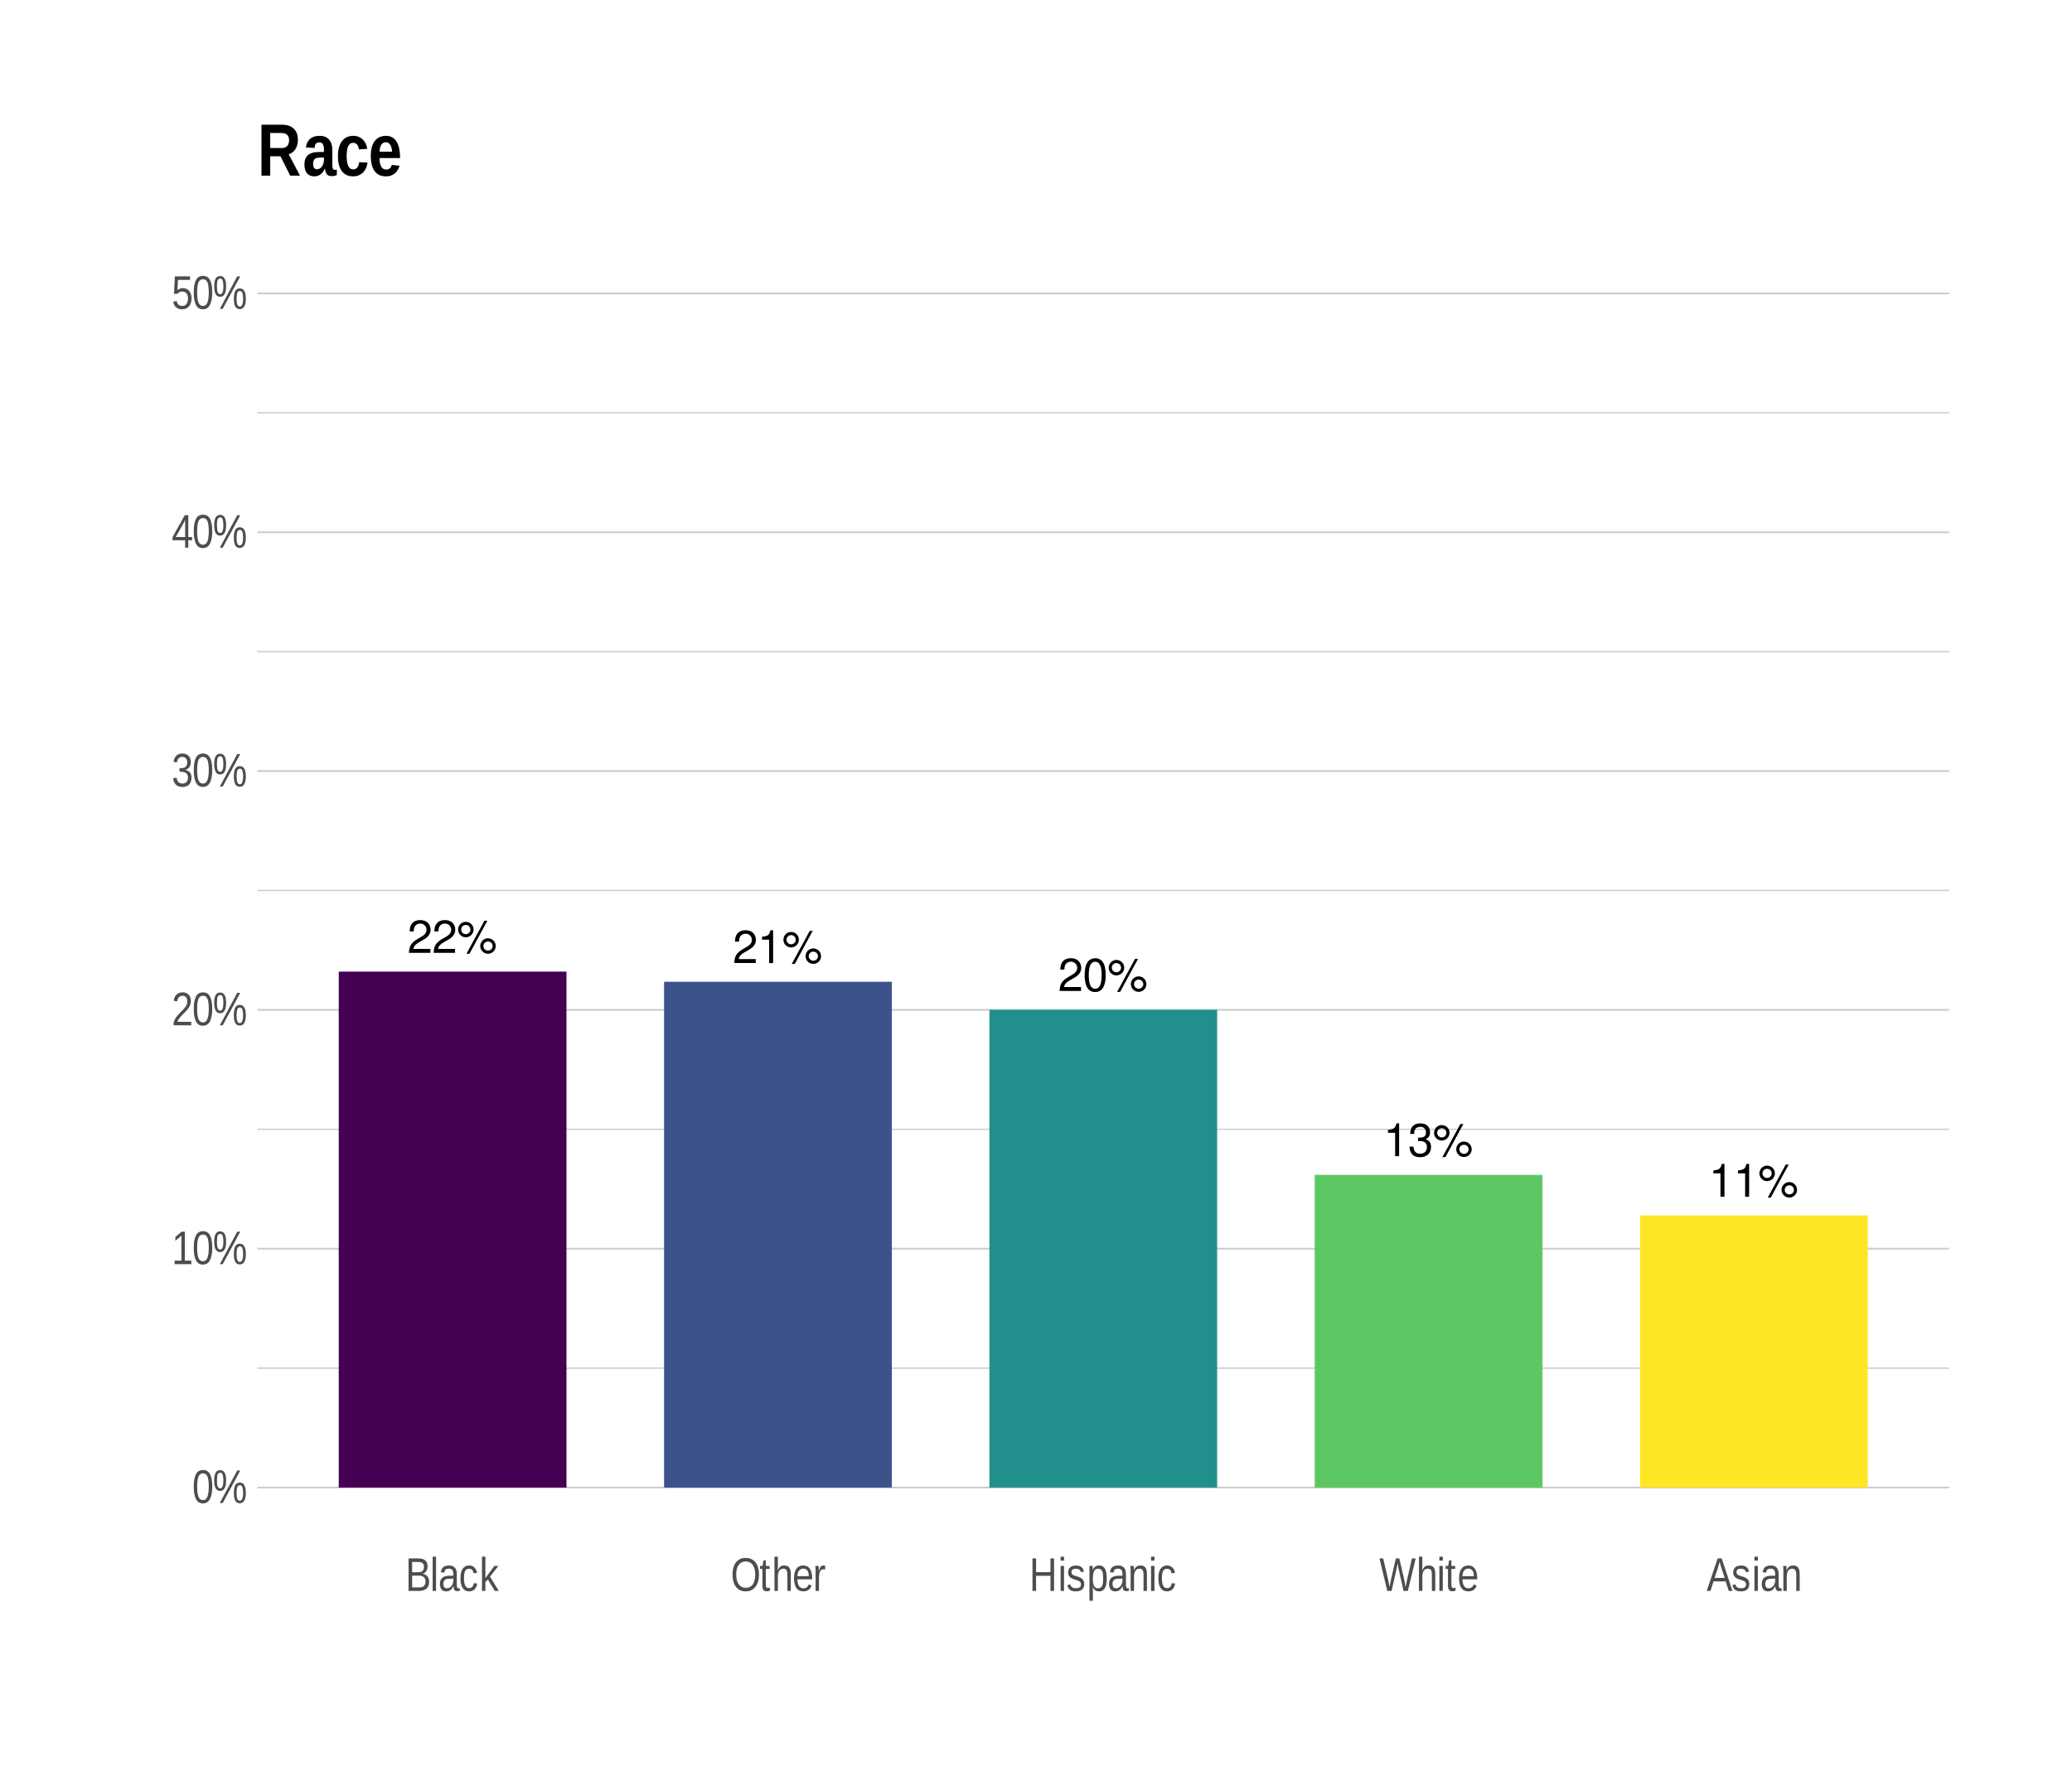 <?xml version="1.0" encoding="UTF-8"?>
<svg xmlns="http://www.w3.org/2000/svg" xmlns:xlink="http://www.w3.org/1999/xlink" width="504pt" height="432pt" viewBox="0 0 504 432" version="1.1">
<defs>
<g>
<symbol overflow="visible" id="glyph0-0">
<path style="stroke:none;" d=""/>
</symbol>
<symbol overflow="visible" id="glyph0-1">
<path style="stroke:none;" d="M 2.859 -5.688 L 2.859 0 L 3.828 0 L 3.828 -7.984 L 3.188 -7.984 C 2.844 -6.766 2.625 -6.594 1.125 -6.391 L 1.125 -5.688 Z M 2.859 -5.688 "/>
</symbol>
<symbol overflow="visible" id="glyph0-2">
<path style="stroke:none;" d="M 2.438 -3.672 L 2.969 -3.672 C 4.031 -3.672 4.594 -3.188 4.594 -2.219 C 4.594 -1.219 3.984 -0.609 2.984 -0.609 C 1.906 -0.609 1.391 -1.156 1.328 -2.312 L 0.359 -2.312 C 0.391 -1.672 0.516 -1.266 0.703 -0.906 C 1.109 -0.125 1.859 0.25 2.938 0.25 C 4.547 0.25 5.594 -0.719 5.594 -2.234 C 5.594 -3.25 5.203 -3.797 4.266 -4.125 C 5 -4.438 5.359 -4.984 5.359 -5.781 C 5.359 -7.156 4.469 -7.984 2.969 -7.984 C 1.391 -7.984 0.547 -7.109 0.516 -5.406 L 1.484 -5.406 C 1.5 -5.906 1.547 -6.172 1.672 -6.422 C 1.891 -6.875 2.375 -7.141 2.984 -7.141 C 3.844 -7.141 4.359 -6.609 4.359 -5.75 C 4.359 -5.188 4.172 -4.844 3.734 -4.656 C 3.469 -4.547 3.109 -4.5 2.438 -4.5 Z M 2.438 -3.672 "/>
</symbol>
<symbol overflow="visible" id="glyph0-3">
<path style="stroke:none;" d="M 2.203 -7.562 C 1.156 -7.562 0.328 -6.719 0.328 -5.672 C 0.328 -4.641 1.156 -3.797 2.203 -3.797 C 3.234 -3.797 4.094 -4.641 4.094 -5.656 C 4.094 -6.734 3.266 -7.562 2.203 -7.562 Z M 2.203 -6.797 C 2.828 -6.797 3.328 -6.297 3.328 -5.672 C 3.328 -5.062 2.812 -4.562 2.203 -4.562 C 1.594 -4.562 1.078 -5.062 1.078 -5.672 C 1.078 -6.297 1.578 -6.797 2.203 -6.797 Z M 6.734 -7.828 L 2.359 0.219 L 3.094 0.219 L 7.453 -7.828 Z M 7.594 -3.562 C 6.562 -3.562 5.719 -2.719 5.719 -1.672 C 5.719 -0.625 6.562 0.203 7.609 0.203 C 8.641 0.203 9.484 -0.625 9.484 -1.656 C 9.484 -2.719 8.656 -3.562 7.594 -3.562 Z M 7.594 -2.781 C 8.234 -2.781 8.734 -2.281 8.734 -1.656 C 8.734 -1.062 8.219 -0.562 7.609 -0.562 C 6.984 -0.562 6.484 -1.062 6.484 -1.672 C 6.484 -2.281 6.984 -2.781 7.594 -2.781 Z M 7.594 -2.781 "/>
</symbol>
<symbol overflow="visible" id="glyph0-4">
<path style="stroke:none;" d="M 5.594 -0.969 L 1.469 -0.969 C 1.562 -1.625 1.922 -2.047 2.891 -2.625 L 3.984 -3.25 C 5.078 -3.859 5.641 -4.672 5.641 -5.656 C 5.641 -6.312 5.375 -6.938 4.922 -7.375 C 4.453 -7.781 3.875 -7.984 3.141 -7.984 C 2.141 -7.984 1.406 -7.641 0.969 -6.953 C 0.703 -6.531 0.578 -6.031 0.547 -5.219 L 1.531 -5.219 C 1.562 -5.766 1.625 -6.094 1.75 -6.359 C 2.016 -6.844 2.516 -7.141 3.109 -7.141 C 3.984 -7.141 4.656 -6.5 4.656 -5.641 C 4.656 -5 4.281 -4.438 3.594 -4.047 L 2.578 -3.453 C 0.938 -2.5 0.469 -1.75 0.375 -0.016 L 5.594 -0.016 Z M 5.594 -0.969 "/>
</symbol>
<symbol overflow="visible" id="glyph0-5">
<path style="stroke:none;" d="M 3.031 -7.984 C 2.312 -7.984 1.641 -7.656 1.234 -7.109 C 0.734 -6.406 0.469 -5.344 0.469 -3.859 C 0.469 -1.172 1.359 0.25 3.031 0.25 C 4.688 0.25 5.594 -1.172 5.594 -3.797 C 5.594 -5.344 5.359 -6.391 4.844 -7.109 C 4.438 -7.672 3.781 -7.984 3.031 -7.984 Z M 3.031 -7.125 C 4.094 -7.125 4.609 -6.047 4.609 -3.891 C 4.609 -1.609 4.094 -0.547 3.016 -0.547 C 1.984 -0.547 1.469 -1.656 1.469 -3.859 C 1.469 -6.047 1.984 -7.125 3.031 -7.125 Z M 3.031 -7.125 "/>
</symbol>
<symbol overflow="visible" id="glyph1-0">
<path style="stroke:none;" d="M 0.234 0 L 0.234 -7.672 L 2.141 -7.672 L 2.141 0 Z M 0.484 -0.375 L 1.906 -0.375 L 1.906 -7.281 L 0.484 -7.281 Z M 0.484 -0.375 "/>
</symbol>
<symbol overflow="visible" id="glyph1-1">
<path style="stroke:none;" d="M 4.875 -3.953 C 4.875 -3.191 4.812 -2.551 4.688 -2.031 C 4.57 -1.52 4.41 -1.102 4.203 -0.781 C 4.004 -0.457 3.766 -0.227 3.484 -0.094 C 3.211 0.039 2.922 0.109 2.609 0.109 C 2.297 0.109 2 0.039 1.719 -0.094 C 1.445 -0.227 1.211 -0.457 1.016 -0.781 C 0.816 -1.102 0.66 -1.52 0.547 -2.031 C 0.43 -2.551 0.375 -3.191 0.375 -3.953 C 0.375 -4.754 0.43 -5.414 0.547 -5.938 C 0.66 -6.457 0.816 -6.875 1.016 -7.188 C 1.211 -7.5 1.453 -7.719 1.734 -7.844 C 2.016 -7.969 2.316 -8.031 2.641 -8.031 C 2.953 -8.031 3.242 -7.969 3.516 -7.844 C 3.785 -7.719 4.02 -7.5 4.219 -7.188 C 4.426 -6.875 4.586 -6.457 4.703 -5.938 C 4.816 -5.414 4.875 -4.754 4.875 -3.953 Z M 4.031 -3.953 C 4.031 -4.586 4 -5.113 3.938 -5.531 C 3.883 -5.945 3.797 -6.281 3.672 -6.531 C 3.555 -6.781 3.41 -6.953 3.234 -7.047 C 3.055 -7.148 2.859 -7.203 2.641 -7.203 C 2.41 -7.203 2.203 -7.148 2.016 -7.047 C 1.836 -6.941 1.688 -6.766 1.562 -6.516 C 1.445 -6.273 1.359 -5.941 1.297 -5.516 C 1.234 -5.098 1.203 -4.578 1.203 -3.953 C 1.203 -3.348 1.234 -2.836 1.297 -2.422 C 1.359 -2.004 1.445 -1.672 1.562 -1.422 C 1.688 -1.172 1.836 -0.988 2.016 -0.875 C 2.191 -0.77 2.395 -0.719 2.625 -0.719 C 2.844 -0.719 3.035 -0.77 3.203 -0.875 C 3.379 -0.988 3.523 -1.172 3.641 -1.422 C 3.766 -1.672 3.859 -2.004 3.922 -2.422 C 3.992 -2.836 4.031 -3.348 4.031 -3.953 Z M 4.031 -3.953 "/>
</symbol>
<symbol overflow="visible" id="glyph1-2">
<path style="stroke:none;" d="M 8.047 -2.438 C 8.047 -1.969 8.004 -1.57 7.922 -1.25 C 7.848 -0.938 7.742 -0.68 7.609 -0.484 C 7.473 -0.285 7.316 -0.145 7.141 -0.062 C 6.961 0.02 6.773 0.062 6.578 0.062 C 6.367 0.062 6.176 0.02 6 -0.062 C 5.82 -0.145 5.664 -0.281 5.531 -0.469 C 5.406 -0.664 5.305 -0.926 5.234 -1.25 C 5.16 -1.57 5.125 -1.969 5.125 -2.438 C 5.125 -2.938 5.16 -3.348 5.234 -3.672 C 5.305 -3.992 5.406 -4.25 5.531 -4.438 C 5.664 -4.633 5.82 -4.77 6 -4.844 C 6.188 -4.926 6.383 -4.969 6.594 -4.969 C 6.789 -4.969 6.977 -4.926 7.156 -4.844 C 7.332 -4.77 7.484 -4.633 7.609 -4.438 C 7.742 -4.25 7.848 -3.992 7.922 -3.672 C 8.004 -3.348 8.047 -2.938 8.047 -2.438 Z M 2.422 0 L 1.719 0 L 5.953 -7.906 L 6.688 -7.906 Z M 1.812 -7.984 C 2.008 -7.984 2.195 -7.941 2.375 -7.859 C 2.551 -7.785 2.703 -7.648 2.828 -7.453 C 2.961 -7.266 3.066 -7.008 3.141 -6.688 C 3.211 -6.363 3.25 -5.957 3.25 -5.469 C 3.25 -5 3.211 -4.602 3.141 -4.281 C 3.066 -3.957 2.961 -3.695 2.828 -3.5 C 2.703 -3.301 2.547 -3.156 2.359 -3.062 C 2.18 -2.977 1.992 -2.938 1.797 -2.938 C 1.586 -2.938 1.395 -2.977 1.219 -3.062 C 1.039 -3.156 0.883 -3.301 0.75 -3.5 C 0.625 -3.695 0.523 -3.957 0.453 -4.281 C 0.379 -4.602 0.344 -5 0.344 -5.469 C 0.344 -5.957 0.379 -6.363 0.453 -6.688 C 0.523 -7.008 0.625 -7.266 0.75 -7.453 C 0.883 -7.648 1.039 -7.785 1.219 -7.859 C 1.406 -7.941 1.602 -7.984 1.812 -7.984 Z M 7.375 -2.438 C 7.375 -2.812 7.352 -3.117 7.312 -3.359 C 7.281 -3.609 7.227 -3.805 7.156 -3.953 C 7.094 -4.098 7.016 -4.195 6.922 -4.25 C 6.828 -4.312 6.719 -4.344 6.594 -4.344 C 6.469 -4.344 6.352 -4.312 6.25 -4.25 C 6.156 -4.188 6.07 -4.082 6 -3.938 C 5.938 -3.789 5.883 -3.594 5.844 -3.344 C 5.812 -3.102 5.797 -2.801 5.797 -2.438 C 5.797 -2.082 5.812 -1.785 5.844 -1.547 C 5.883 -1.305 5.938 -1.109 6 -0.953 C 6.07 -0.805 6.156 -0.703 6.25 -0.641 C 6.344 -0.578 6.453 -0.547 6.578 -0.547 C 6.703 -0.547 6.812 -0.578 6.906 -0.641 C 7 -0.703 7.078 -0.805 7.141 -0.953 C 7.211 -1.109 7.27 -1.305 7.312 -1.547 C 7.352 -1.785 7.375 -2.082 7.375 -2.438 Z M 2.578 -5.469 C 2.578 -5.844 2.555 -6.148 2.516 -6.391 C 2.484 -6.629 2.438 -6.82 2.375 -6.969 C 2.312 -7.113 2.234 -7.219 2.141 -7.281 C 2.047 -7.344 1.938 -7.375 1.812 -7.375 C 1.688 -7.375 1.57 -7.344 1.469 -7.281 C 1.363 -7.219 1.273 -7.113 1.203 -6.969 C 1.141 -6.82 1.094 -6.625 1.062 -6.375 C 1.031 -6.133 1.016 -5.832 1.016 -5.469 C 1.016 -5.113 1.031 -4.816 1.062 -4.578 C 1.102 -4.336 1.156 -4.141 1.219 -3.984 C 1.281 -3.836 1.359 -3.734 1.453 -3.672 C 1.555 -3.609 1.672 -3.578 1.797 -3.578 C 1.922 -3.578 2.031 -3.609 2.125 -3.672 C 2.219 -3.734 2.297 -3.836 2.359 -3.984 C 2.43 -4.141 2.484 -4.336 2.516 -4.578 C 2.555 -4.816 2.578 -5.113 2.578 -5.469 Z M 2.578 -5.469 "/>
</symbol>
<symbol overflow="visible" id="glyph1-3">
<path style="stroke:none;" d="M 0.719 0 L 0.719 -0.859 L 2.375 -0.859 L 2.375 -6.953 L 0.906 -5.672 L 0.906 -6.625 L 2.438 -7.906 L 3.203 -7.906 L 3.203 -0.859 L 4.781 -0.859 L 4.781 0 Z M 0.719 0 "/>
</symbol>
<symbol overflow="visible" id="glyph1-4">
<path style="stroke:none;" d="M 0.469 0 L 0.469 -0.719 C 0.625 -1.156 0.816 -1.539 1.047 -1.875 C 1.273 -2.207 1.516 -2.508 1.766 -2.781 C 2.016 -3.051 2.258 -3.301 2.5 -3.531 C 2.738 -3.77 2.957 -4.004 3.156 -4.234 C 3.352 -4.461 3.508 -4.703 3.625 -4.953 C 3.75 -5.211 3.812 -5.504 3.812 -5.828 C 3.812 -6.055 3.785 -6.254 3.734 -6.422 C 3.68 -6.586 3.602 -6.727 3.5 -6.844 C 3.395 -6.969 3.27 -7.055 3.125 -7.109 C 2.977 -7.172 2.816 -7.203 2.641 -7.203 C 2.473 -7.203 2.316 -7.172 2.172 -7.109 C 2.023 -7.055 1.895 -6.973 1.781 -6.859 C 1.664 -6.742 1.57 -6.602 1.5 -6.438 C 1.426 -6.27 1.379 -6.078 1.359 -5.859 L 0.516 -5.953 C 0.535 -6.242 0.598 -6.516 0.703 -6.766 C 0.805 -7.016 0.945 -7.234 1.125 -7.422 C 1.301 -7.609 1.516 -7.754 1.766 -7.859 C 2.016 -7.973 2.305 -8.031 2.641 -8.031 C 2.953 -8.031 3.234 -7.984 3.484 -7.891 C 3.742 -7.797 3.957 -7.656 4.125 -7.469 C 4.301 -7.289 4.438 -7.066 4.531 -6.797 C 4.625 -6.523 4.672 -6.211 4.672 -5.859 C 4.672 -5.598 4.629 -5.348 4.547 -5.109 C 4.473 -4.867 4.367 -4.641 4.234 -4.422 C 4.109 -4.203 3.957 -3.988 3.781 -3.781 C 3.613 -3.582 3.438 -3.391 3.25 -3.203 L 2.672 -2.625 C 2.484 -2.438 2.305 -2.242 2.141 -2.047 C 1.973 -1.859 1.82 -1.664 1.688 -1.469 C 1.562 -1.27 1.461 -1.066 1.391 -0.859 L 4.766 -0.859 L 4.766 0 Z M 0.469 0 "/>
</symbol>
<symbol overflow="visible" id="glyph1-5">
<path style="stroke:none;" d="M 4.828 -2.188 C 4.828 -1.82 4.781 -1.492 4.688 -1.203 C 4.594 -0.922 4.453 -0.68 4.266 -0.484 C 4.078 -0.297 3.844 -0.148 3.562 -0.047 C 3.289 0.055 2.977 0.109 2.625 0.109 C 2.227 0.109 1.891 0.051 1.609 -0.062 C 1.336 -0.188 1.113 -0.348 0.938 -0.547 C 0.758 -0.754 0.625 -0.984 0.531 -1.234 C 0.445 -1.492 0.391 -1.758 0.359 -2.031 L 1.219 -2.125 C 1.238 -1.914 1.281 -1.723 1.344 -1.547 C 1.414 -1.379 1.508 -1.234 1.625 -1.109 C 1.738 -0.984 1.879 -0.883 2.047 -0.812 C 2.211 -0.75 2.406 -0.719 2.625 -0.719 C 3.039 -0.719 3.367 -0.844 3.609 -1.094 C 3.848 -1.352 3.969 -1.727 3.969 -2.219 C 3.969 -2.508 3.914 -2.742 3.812 -2.922 C 3.707 -3.098 3.57 -3.234 3.406 -3.328 C 3.25 -3.43 3.078 -3.5 2.891 -3.531 C 2.711 -3.57 2.547 -3.594 2.391 -3.594 L 1.922 -3.594 L 1.922 -4.469 L 2.359 -4.469 C 2.516 -4.469 2.676 -4.484 2.844 -4.516 C 3.02 -4.555 3.176 -4.629 3.312 -4.734 C 3.457 -4.836 3.57 -4.977 3.656 -5.156 C 3.75 -5.332 3.797 -5.555 3.797 -5.828 C 3.797 -6.254 3.691 -6.586 3.484 -6.828 C 3.285 -7.078 2.984 -7.203 2.578 -7.203 C 2.211 -7.203 1.914 -7.086 1.688 -6.859 C 1.469 -6.629 1.336 -6.305 1.297 -5.891 L 0.469 -5.969 C 0.5 -6.312 0.578 -6.613 0.703 -6.875 C 0.828 -7.133 0.984 -7.348 1.172 -7.516 C 1.359 -7.691 1.57 -7.82 1.812 -7.906 C 2.062 -7.988 2.32 -8.031 2.594 -8.031 C 2.957 -8.031 3.27 -7.973 3.531 -7.859 C 3.789 -7.754 4 -7.602 4.156 -7.406 C 4.32 -7.219 4.445 -7 4.531 -6.75 C 4.613 -6.5 4.656 -6.227 4.656 -5.938 C 4.656 -5.707 4.629 -5.488 4.578 -5.281 C 4.523 -5.082 4.441 -4.898 4.328 -4.734 C 4.211 -4.578 4.07 -4.441 3.906 -4.328 C 3.738 -4.211 3.535 -4.125 3.297 -4.062 L 3.297 -4.031 C 3.555 -4 3.781 -3.926 3.969 -3.812 C 4.164 -3.707 4.328 -3.57 4.453 -3.406 C 4.578 -3.238 4.672 -3.051 4.734 -2.844 C 4.797 -2.633 4.828 -2.414 4.828 -2.188 Z M 4.828 -2.188 "/>
</symbol>
<symbol overflow="visible" id="glyph1-6">
<path style="stroke:none;" d="M 4.047 -1.797 L 4.047 0 L 3.281 0 L 3.281 -1.797 L 0.219 -1.797 L 0.219 -2.578 L 3.188 -7.906 L 4.047 -7.906 L 4.047 -2.594 L 4.969 -2.594 L 4.969 -1.797 Z M 3.281 -6.766 C 3.27 -6.754 3.25 -6.719 3.219 -6.656 L 3.141 -6.484 L 3.062 -6.281 C 3.02 -6.207 2.988 -6.148 2.969 -6.109 L 1.297 -3.109 C 1.285 -3.086 1.266 -3.051 1.234 -3 L 1.141 -2.859 L 1.062 -2.703 C 1.031 -2.648 1.004 -2.613 0.984 -2.594 L 3.281 -2.594 Z M 3.281 -6.766 "/>
</symbol>
<symbol overflow="visible" id="glyph1-7">
<path style="stroke:none;" d="M 4.844 -2.578 C 4.844 -2.18 4.789 -1.816 4.688 -1.484 C 4.594 -1.16 4.445 -0.879 4.25 -0.641 C 4.062 -0.398 3.82 -0.211 3.531 -0.078 C 3.25 0.047 2.922 0.109 2.547 0.109 C 2.203 0.109 1.906 0.062 1.656 -0.031 C 1.406 -0.133 1.191 -0.27 1.016 -0.438 C 0.836 -0.602 0.695 -0.801 0.594 -1.031 C 0.488 -1.258 0.414 -1.504 0.375 -1.766 L 1.219 -1.891 C 1.25 -1.734 1.297 -1.582 1.359 -1.438 C 1.422 -1.301 1.504 -1.176 1.609 -1.062 C 1.711 -0.957 1.844 -0.875 2 -0.812 C 2.156 -0.75 2.344 -0.719 2.562 -0.719 C 2.781 -0.719 2.977 -0.754 3.156 -0.828 C 3.332 -0.91 3.477 -1.031 3.594 -1.188 C 3.719 -1.344 3.812 -1.535 3.875 -1.766 C 3.945 -1.992 3.984 -2.258 3.984 -2.562 C 3.984 -2.801 3.953 -3.02 3.891 -3.219 C 3.828 -3.426 3.734 -3.602 3.609 -3.75 C 3.492 -3.895 3.348 -4.008 3.172 -4.094 C 3.004 -4.176 2.805 -4.219 2.578 -4.219 C 2.441 -4.219 2.316 -4.203 2.203 -4.172 C 2.086 -4.148 1.977 -4.109 1.875 -4.047 C 1.781 -3.992 1.691 -3.93 1.609 -3.859 C 1.523 -3.797 1.445 -3.727 1.375 -3.656 L 0.562 -3.656 L 0.781 -7.906 L 4.469 -7.906 L 4.469 -7.047 L 1.531 -7.047 L 1.422 -4.547 C 1.566 -4.68 1.75 -4.797 1.969 -4.891 C 2.188 -4.992 2.445 -5.047 2.75 -5.047 C 3.07 -5.047 3.363 -4.984 3.625 -4.859 C 3.883 -4.742 4.102 -4.578 4.281 -4.359 C 4.457 -4.141 4.594 -3.879 4.688 -3.578 C 4.789 -3.273 4.844 -2.941 4.844 -2.578 Z M 4.844 -2.578 "/>
</symbol>
<symbol overflow="visible" id="glyph1-8">
<path style="stroke:none;" d="M 5.797 -2.234 C 5.797 -1.828 5.727 -1.484 5.594 -1.203 C 5.469 -0.922 5.297 -0.691 5.078 -0.516 C 4.859 -0.336 4.602 -0.207 4.312 -0.125 C 4.031 -0.039 3.727 0 3.406 0 L 0.781 0 L 0.781 -7.906 L 3.141 -7.906 C 3.492 -7.906 3.812 -7.867 4.094 -7.797 C 4.375 -7.723 4.613 -7.609 4.812 -7.453 C 5.008 -7.297 5.156 -7.098 5.25 -6.859 C 5.352 -6.617 5.406 -6.328 5.406 -5.984 C 5.406 -5.766 5.379 -5.555 5.328 -5.359 C 5.285 -5.172 5.211 -4.992 5.109 -4.828 C 5.004 -4.672 4.875 -4.535 4.719 -4.422 C 4.562 -4.305 4.379 -4.223 4.172 -4.172 C 4.441 -4.129 4.676 -4.055 4.875 -3.953 C 5.07 -3.848 5.238 -3.707 5.375 -3.531 C 5.508 -3.363 5.613 -3.164 5.688 -2.938 C 5.758 -2.719 5.797 -2.484 5.797 -2.234 Z M 4.531 -5.859 C 4.531 -6.285 4.41 -6.586 4.172 -6.766 C 3.93 -6.953 3.586 -7.047 3.141 -7.047 L 1.656 -7.047 L 1.656 -4.547 L 3.141 -4.547 C 3.391 -4.547 3.602 -4.578 3.781 -4.641 C 3.957 -4.703 4.102 -4.789 4.219 -4.906 C 4.332 -5.02 4.41 -5.156 4.453 -5.312 C 4.504 -5.477 4.531 -5.66 4.531 -5.859 Z M 4.906 -2.312 C 4.906 -2.562 4.863 -2.773 4.781 -2.953 C 4.707 -3.129 4.598 -3.27 4.453 -3.375 C 4.316 -3.488 4.148 -3.57 3.953 -3.625 C 3.754 -3.688 3.535 -3.719 3.297 -3.719 L 1.656 -3.719 L 1.656 -0.859 L 3.359 -0.859 C 3.586 -0.859 3.797 -0.879 3.984 -0.922 C 4.172 -0.973 4.332 -1.051 4.469 -1.156 C 4.602 -1.27 4.707 -1.422 4.781 -1.609 C 4.863 -1.797 4.906 -2.031 4.906 -2.312 Z M 4.906 -2.312 "/>
</symbol>
<symbol overflow="visible" id="glyph1-9">
<path style="stroke:none;" d="M 0.641 0 L 0.641 -8.328 L 1.469 -8.328 L 1.469 0 Z M 0.641 0 "/>
</symbol>
<symbol overflow="visible" id="glyph1-10">
<path style="stroke:none;" d="M 1.906 0.109 C 1.406 0.109 1.031 -0.051 0.781 -0.375 C 0.531 -0.695 0.406 -1.141 0.406 -1.703 C 0.406 -2.098 0.469 -2.422 0.594 -2.672 C 0.719 -2.93 0.879 -3.133 1.078 -3.281 C 1.273 -3.426 1.504 -3.523 1.766 -3.578 C 2.023 -3.641 2.285 -3.676 2.547 -3.688 L 3.672 -3.703 L 3.672 -4.031 C 3.672 -4.281 3.648 -4.492 3.609 -4.672 C 3.566 -4.848 3.5 -4.988 3.406 -5.094 C 3.32 -5.207 3.211 -5.289 3.078 -5.344 C 2.941 -5.395 2.781 -5.422 2.594 -5.422 C 2.438 -5.422 2.297 -5.406 2.172 -5.375 C 2.047 -5.344 1.93 -5.289 1.828 -5.219 C 1.734 -5.145 1.656 -5.047 1.594 -4.922 C 1.539 -4.797 1.504 -4.641 1.484 -4.453 L 0.625 -4.547 C 0.656 -4.785 0.711 -5.004 0.797 -5.203 C 0.879 -5.41 1 -5.586 1.156 -5.734 C 1.312 -5.879 1.508 -5.988 1.75 -6.062 C 1.988 -6.145 2.281 -6.188 2.625 -6.188 C 3.25 -6.188 3.719 -6.008 4.031 -5.656 C 4.352 -5.312 4.516 -4.805 4.516 -4.141 L 4.516 -1.531 C 4.516 -1.227 4.547 -1 4.609 -0.844 C 4.672 -0.695 4.789 -0.625 4.969 -0.625 C 5.02 -0.625 5.066 -0.625 5.109 -0.625 C 5.16 -0.633 5.207 -0.645 5.25 -0.656 L 5.25 -0.031 C 5.145 0 5.039 0.02 4.938 0.031 C 4.832 0.051 4.723 0.062 4.609 0.062 C 4.453 0.062 4.316 0.035 4.203 -0.016 C 4.086 -0.066 3.992 -0.145 3.922 -0.25 C 3.859 -0.352 3.805 -0.477 3.766 -0.625 C 3.734 -0.781 3.707 -0.957 3.688 -1.156 L 3.672 -1.156 C 3.578 -0.969 3.477 -0.797 3.375 -0.641 C 3.27 -0.484 3.145 -0.348 3 -0.234 C 2.863 -0.117 2.703 -0.035 2.516 0.016 C 2.336 0.078 2.133 0.109 1.906 0.109 Z M 2.094 -0.641 C 2.363 -0.641 2.594 -0.695 2.781 -0.812 C 2.977 -0.938 3.141 -1.086 3.266 -1.266 C 3.398 -1.453 3.5 -1.656 3.562 -1.875 C 3.633 -2.094 3.672 -2.301 3.672 -2.5 L 3.672 -3 L 2.766 -2.969 C 2.555 -2.969 2.359 -2.953 2.172 -2.922 C 1.992 -2.891 1.836 -2.828 1.703 -2.734 C 1.566 -2.641 1.457 -2.508 1.375 -2.344 C 1.289 -2.176 1.25 -1.953 1.25 -1.672 C 1.25 -1.348 1.32 -1.094 1.469 -0.906 C 1.613 -0.727 1.82 -0.641 2.094 -0.641 Z M 2.094 -0.641 "/>
</symbol>
<symbol overflow="visible" id="glyph1-11">
<path style="stroke:none;" d="M 1.266 -3.062 C 1.266 -2.719 1.285 -2.398 1.328 -2.109 C 1.367 -1.816 1.438 -1.562 1.531 -1.344 C 1.633 -1.133 1.766 -0.973 1.922 -0.859 C 2.086 -0.742 2.289 -0.688 2.531 -0.688 C 2.82 -0.688 3.066 -0.781 3.266 -0.969 C 3.461 -1.164 3.582 -1.469 3.625 -1.875 L 4.469 -1.812 C 4.445 -1.562 4.391 -1.316 4.297 -1.078 C 4.203 -0.848 4.07 -0.645 3.906 -0.469 C 3.75 -0.289 3.555 -0.148 3.328 -0.047 C 3.109 0.055 2.848 0.109 2.547 0.109 C 2.16 0.109 1.828 0.031 1.547 -0.125 C 1.273 -0.289 1.051 -0.516 0.875 -0.797 C 0.707 -1.078 0.586 -1.41 0.516 -1.797 C 0.441 -2.18 0.406 -2.598 0.406 -3.047 C 0.406 -3.453 0.43 -3.812 0.484 -4.125 C 0.535 -4.438 0.609 -4.707 0.703 -4.938 C 0.805 -5.176 0.926 -5.375 1.062 -5.531 C 1.195 -5.688 1.344 -5.812 1.5 -5.906 C 1.664 -6.008 1.832 -6.082 2 -6.125 C 2.176 -6.164 2.352 -6.188 2.531 -6.188 C 2.812 -6.188 3.062 -6.141 3.281 -6.047 C 3.5 -5.953 3.688 -5.82 3.844 -5.656 C 4.008 -5.5 4.141 -5.305 4.234 -5.078 C 4.328 -4.859 4.395 -4.625 4.438 -4.375 L 3.594 -4.297 C 3.551 -4.629 3.441 -4.895 3.266 -5.094 C 3.086 -5.289 2.836 -5.391 2.516 -5.391 C 2.273 -5.391 2.078 -5.344 1.922 -5.25 C 1.766 -5.156 1.633 -5.008 1.531 -4.812 C 1.438 -4.625 1.367 -4.383 1.328 -4.094 C 1.285 -3.801 1.266 -3.457 1.266 -3.062 Z M 1.266 -3.062 "/>
</symbol>
<symbol overflow="visible" id="glyph1-12">
<path style="stroke:none;" d="M 3.75 0 L 2.078 -2.781 L 1.469 -2.156 L 1.469 0 L 0.641 0 L 0.641 -8.328 L 1.469 -8.328 L 1.469 -3.125 L 3.656 -6.078 L 4.625 -6.078 L 2.594 -3.469 L 4.734 0 Z M 3.75 0 "/>
</symbol>
<symbol overflow="visible" id="glyph1-13">
<path style="stroke:none;" d="M 6.891 -4 C 6.891 -3.375 6.816 -2.805 6.672 -2.297 C 6.523 -1.797 6.312 -1.363 6.031 -1 C 5.758 -0.645 5.422 -0.367 5.016 -0.172 C 4.617 0.016 4.164 0.109 3.656 0.109 C 3.125 0.109 2.656 0.008 2.25 -0.188 C 1.852 -0.395 1.52 -0.68 1.25 -1.047 C 0.988 -1.41 0.789 -1.844 0.656 -2.344 C 0.52 -2.844 0.453 -3.395 0.453 -4 C 0.453 -4.613 0.52 -5.164 0.656 -5.656 C 0.801 -6.156 1.008 -6.582 1.281 -6.938 C 1.551 -7.289 1.883 -7.562 2.281 -7.75 C 2.688 -7.938 3.148 -8.031 3.672 -8.031 C 4.191 -8.031 4.648 -7.93 5.047 -7.734 C 5.453 -7.547 5.789 -7.273 6.062 -6.922 C 6.332 -6.578 6.535 -6.156 6.672 -5.656 C 6.816 -5.156 6.891 -4.602 6.891 -4 Z M 5.984 -4 C 5.984 -4.469 5.93 -4.895 5.828 -5.281 C 5.734 -5.676 5.586 -6.008 5.391 -6.281 C 5.203 -6.562 4.961 -6.773 4.672 -6.922 C 4.379 -7.078 4.047 -7.156 3.672 -7.156 C 3.285 -7.156 2.945 -7.078 2.656 -6.922 C 2.363 -6.773 2.117 -6.562 1.922 -6.281 C 1.723 -6.008 1.578 -5.676 1.484 -5.281 C 1.391 -4.895 1.344 -4.469 1.344 -4 C 1.344 -3.52 1.391 -3.082 1.484 -2.688 C 1.586 -2.289 1.734 -1.945 1.922 -1.656 C 2.117 -1.375 2.363 -1.156 2.656 -1 C 2.945 -0.844 3.281 -0.766 3.656 -0.766 C 4.062 -0.766 4.41 -0.844 4.703 -1 C 5.004 -1.156 5.25 -1.375 5.438 -1.656 C 5.625 -1.945 5.758 -2.289 5.844 -2.688 C 5.938 -3.094 5.984 -3.531 5.984 -4 Z M 5.984 -4 "/>
</symbol>
<symbol overflow="visible" id="glyph1-14">
<path style="stroke:none;" d="M 2.562 -0.047 C 2.426 -0.004 2.289 0.023 2.156 0.047 C 2.031 0.078 1.883 0.094 1.719 0.094 C 1.051 0.094 0.719 -0.363 0.719 -1.281 L 0.719 -5.344 L 0.141 -5.344 L 0.141 -6.078 L 0.75 -6.078 L 1 -7.438 L 1.547 -7.438 L 1.547 -6.078 L 2.469 -6.078 L 2.469 -5.344 L 1.547 -5.344 L 1.547 -1.5 C 1.547 -1.207 1.582 -1.004 1.656 -0.891 C 1.738 -0.773 1.879 -0.719 2.078 -0.719 C 2.148 -0.719 2.223 -0.723 2.297 -0.734 C 2.379 -0.754 2.469 -0.773 2.562 -0.797 Z M 2.562 -0.047 "/>
</symbol>
<symbol overflow="visible" id="glyph1-15">
<path style="stroke:none;" d="M 1.453 -5.031 C 1.547 -5.238 1.645 -5.414 1.75 -5.562 C 1.863 -5.707 1.984 -5.828 2.109 -5.922 C 2.242 -6.016 2.383 -6.082 2.531 -6.125 C 2.688 -6.164 2.863 -6.188 3.062 -6.188 C 3.375 -6.188 3.629 -6.133 3.828 -6.031 C 4.035 -5.926 4.195 -5.781 4.312 -5.594 C 4.438 -5.406 4.52 -5.176 4.562 -4.906 C 4.602 -4.645 4.625 -4.359 4.625 -4.047 L 4.625 0 L 3.797 0 L 3.797 -3.859 C 3.797 -4.109 3.781 -4.332 3.75 -4.531 C 3.727 -4.727 3.68 -4.891 3.609 -5.016 C 3.535 -5.148 3.43 -5.25 3.297 -5.312 C 3.16 -5.375 2.988 -5.406 2.781 -5.406 C 2.582 -5.406 2.398 -5.363 2.234 -5.281 C 2.078 -5.195 1.941 -5.07 1.828 -4.906 C 1.723 -4.75 1.641 -4.555 1.578 -4.328 C 1.516 -4.109 1.484 -3.859 1.484 -3.578 L 1.484 0 L 0.656 0 L 0.656 -8.328 L 1.484 -8.328 L 1.484 -6.172 C 1.484 -6.047 1.477 -5.922 1.469 -5.797 C 1.469 -5.672 1.461 -5.555 1.453 -5.453 C 1.453 -5.348 1.453 -5.258 1.453 -5.188 C 1.453 -5.113 1.445 -5.062 1.438 -5.031 Z M 1.453 -5.031 "/>
</symbol>
<symbol overflow="visible" id="glyph1-16">
<path style="stroke:none;" d="M 1.234 -2.828 C 1.234 -2.504 1.266 -2.207 1.328 -1.938 C 1.398 -1.676 1.488 -1.445 1.594 -1.25 C 1.707 -1.062 1.852 -0.91 2.031 -0.797 C 2.207 -0.691 2.414 -0.641 2.656 -0.641 C 3.02 -0.641 3.312 -0.727 3.531 -0.906 C 3.75 -1.082 3.895 -1.305 3.969 -1.578 L 4.688 -1.328 C 4.633 -1.16 4.562 -0.988 4.469 -0.812 C 4.375 -0.645 4.25 -0.492 4.094 -0.359 C 3.938 -0.223 3.738 -0.109 3.5 -0.016 C 3.27 0.066 2.988 0.109 2.656 0.109 C 1.926 0.109 1.367 -0.156 0.984 -0.688 C 0.598 -1.227 0.406 -2.023 0.406 -3.078 C 0.406 -3.648 0.461 -4.129 0.578 -4.516 C 0.691 -4.91 0.848 -5.234 1.047 -5.484 C 1.254 -5.734 1.492 -5.91 1.766 -6.016 C 2.035 -6.129 2.32 -6.188 2.625 -6.188 C 3.039 -6.188 3.391 -6.102 3.672 -5.938 C 4.223 -5.625 4.57 -5.055 4.719 -4.234 C 4.789 -3.836 4.828 -3.41 4.828 -2.953 L 4.828 -2.828 Z M 4 -3.594 C 4 -4.27 3.867 -4.742 3.609 -5.016 C 3.359 -5.297 3.023 -5.438 2.609 -5.438 C 2.316 -5.438 2.035 -5.316 1.766 -5.078 C 1.43 -4.785 1.254 -4.289 1.234 -3.594 Z M 4 -3.594 "/>
</symbol>
<symbol overflow="visible" id="glyph1-17">
<path style="stroke:none;" d="M 0.656 0 L 0.656 -4.656 C 0.656 -4.656 0.656 -4.785 0.656 -5.047 C 0.656 -5.18 0.648 -5.312 0.641 -5.438 C 0.641 -5.562 0.633 -5.676 0.625 -5.781 C 0.625 -5.895 0.625 -5.992 0.625 -6.078 L 1.406 -6.078 C 1.414 -5.992 1.422 -5.895 1.422 -5.781 C 1.422 -5.664 1.422 -5.551 1.422 -5.438 C 1.43 -5.32 1.438 -5.211 1.438 -5.109 L 1.438 -4.828 L 1.469 -4.828 C 1.531 -5.066 1.594 -5.27 1.656 -5.438 C 1.719 -5.602 1.789 -5.742 1.875 -5.859 C 1.969 -5.973 2.078 -6.055 2.203 -6.109 C 2.328 -6.16 2.473 -6.188 2.641 -6.188 C 2.711 -6.188 2.781 -6.18 2.844 -6.172 C 2.906 -6.16 2.953 -6.145 2.984 -6.125 L 2.984 -5.203 C 2.922 -5.223 2.852 -5.238 2.781 -5.25 C 2.707 -5.258 2.625 -5.266 2.531 -5.266 C 2.344 -5.266 2.18 -5.211 2.047 -5.109 C 1.922 -5.004 1.812 -4.859 1.719 -4.672 C 1.633 -4.484 1.57 -4.258 1.531 -4 C 1.5 -3.75 1.484 -3.473 1.484 -3.172 L 1.484 0 Z M 0.656 0 "/>
</symbol>
<symbol overflow="visible" id="glyph1-18">
<path style="stroke:none;" d="M 5.156 0 L 5.156 -3.672 L 1.656 -3.672 L 1.656 0 L 0.781 0 L 0.781 -7.906 L 1.656 -7.906 L 1.656 -4.562 L 5.156 -4.562 L 5.156 -7.906 L 6.031 -7.906 L 6.031 0 Z M 5.156 0 "/>
</symbol>
<symbol overflow="visible" id="glyph1-19">
<path style="stroke:none;" d="M 0.625 -7.375 L 0.625 -8.328 L 1.453 -8.328 L 1.453 -7.375 Z M 0.625 0 L 0.625 -6.078 L 1.453 -6.078 L 1.453 0 Z M 0.625 0 "/>
</symbol>
<symbol overflow="visible" id="glyph1-20">
<path style="stroke:none;" d="M 4.375 -1.672 C 4.375 -1.391 4.328 -1.133 4.234 -0.906 C 4.148 -0.688 4.02 -0.5 3.844 -0.344 C 3.676 -0.195 3.461 -0.082 3.203 0 C 2.953 0.07 2.672 0.109 2.359 0.109 C 2.066 0.109 1.801 0.082 1.562 0.031 C 1.332 -0.02 1.129 -0.102 0.953 -0.219 C 0.785 -0.344 0.641 -0.504 0.516 -0.703 C 0.398 -0.898 0.316 -1.141 0.266 -1.422 L 1 -1.594 C 1.062 -1.27 1.203 -1.031 1.422 -0.875 C 1.648 -0.727 1.961 -0.656 2.359 -0.656 C 2.535 -0.656 2.695 -0.672 2.844 -0.703 C 2.988 -0.734 3.113 -0.785 3.219 -0.859 C 3.332 -0.93 3.422 -1.023 3.484 -1.141 C 3.547 -1.266 3.578 -1.414 3.578 -1.594 C 3.578 -1.781 3.539 -1.93 3.469 -2.047 C 3.395 -2.172 3.297 -2.27 3.172 -2.344 C 3.047 -2.426 2.895 -2.492 2.719 -2.547 L 2.109 -2.75 C 1.91 -2.812 1.711 -2.879 1.516 -2.953 C 1.328 -3.035 1.156 -3.141 1 -3.266 C 0.844 -3.398 0.711 -3.562 0.609 -3.75 C 0.504 -3.938 0.453 -4.176 0.453 -4.469 C 0.453 -5.02 0.613 -5.441 0.938 -5.734 C 1.27 -6.023 1.742 -6.172 2.359 -6.172 C 2.91 -6.172 3.348 -6.051 3.672 -5.812 C 3.992 -5.582 4.203 -5.207 4.297 -4.688 L 3.547 -4.578 C 3.516 -4.734 3.461 -4.863 3.391 -4.969 C 3.316 -5.07 3.227 -5.156 3.125 -5.219 C 3.02 -5.289 2.898 -5.336 2.766 -5.359 C 2.641 -5.391 2.504 -5.406 2.359 -5.406 C 1.984 -5.406 1.707 -5.332 1.531 -5.188 C 1.352 -5.051 1.266 -4.848 1.266 -4.578 C 1.266 -4.41 1.297 -4.27 1.359 -4.156 C 1.43 -4.051 1.523 -3.961 1.641 -3.891 C 1.754 -3.816 1.895 -3.754 2.062 -3.703 L 2.609 -3.531 C 2.609 -3.531 2.742 -3.488 3.016 -3.406 C 3.16 -3.352 3.297 -3.297 3.422 -3.234 C 3.555 -3.172 3.68 -3.094 3.797 -3 C 3.91 -2.914 4.008 -2.812 4.094 -2.688 C 4.176 -2.562 4.242 -2.414 4.297 -2.25 C 4.348 -2.082 4.375 -1.891 4.375 -1.672 Z M 4.375 -1.672 "/>
</symbol>
<symbol overflow="visible" id="glyph1-21">
<path style="stroke:none;" d="M 4.844 -3.062 C 4.844 -2.602 4.812 -2.176 4.75 -1.781 C 4.695 -1.395 4.598 -1.062 4.453 -0.781 C 4.305 -0.5 4.113 -0.281 3.875 -0.125 C 3.645 0.031 3.359 0.109 3.016 0.109 C 2.66 0.109 2.348 0.031 2.078 -0.125 C 1.805 -0.289 1.602 -0.562 1.469 -0.938 L 1.438 -0.938 C 1.445 -0.938 1.453 -0.906 1.453 -0.844 C 1.453 -0.781 1.453 -0.703 1.453 -0.609 C 1.453 -0.523 1.453 -0.426 1.453 -0.312 C 1.461 -0.207 1.469 -0.098 1.469 0.016 L 1.469 2.391 L 0.641 2.391 L 0.641 -4.828 C 0.641 -4.973 0.633 -5.113 0.625 -5.25 C 0.625 -5.383 0.625 -5.508 0.625 -5.625 C 0.625 -5.738 0.617 -5.832 0.609 -5.906 C 0.609 -5.988 0.609 -6.047 0.609 -6.078 L 1.406 -6.078 C 1.414 -6.066 1.422 -6.023 1.422 -5.953 L 1.438 -5.719 C 1.438 -5.625 1.438 -5.52 1.438 -5.406 C 1.445 -5.301 1.453 -5.195 1.453 -5.094 L 1.469 -5.094 C 1.539 -5.289 1.625 -5.457 1.719 -5.594 C 1.82 -5.727 1.938 -5.836 2.062 -5.922 C 2.195 -6.016 2.336 -6.082 2.484 -6.125 C 2.641 -6.164 2.816 -6.188 3.016 -6.188 C 3.359 -6.188 3.645 -6.109 3.875 -5.953 C 4.113 -5.805 4.305 -5.598 4.453 -5.328 C 4.598 -5.055 4.695 -4.727 4.75 -4.344 C 4.812 -3.957 4.844 -3.531 4.844 -3.062 Z M 3.969 -3.047 C 3.969 -3.422 3.953 -3.754 3.922 -4.047 C 3.891 -4.336 3.828 -4.582 3.734 -4.781 C 3.641 -4.988 3.516 -5.145 3.359 -5.25 C 3.211 -5.352 3.023 -5.406 2.797 -5.406 C 2.617 -5.406 2.445 -5.375 2.281 -5.312 C 2.113 -5.25 1.969 -5.125 1.844 -4.938 C 1.727 -4.758 1.633 -4.508 1.562 -4.188 C 1.5 -3.875 1.469 -3.469 1.469 -2.969 C 1.469 -2.531 1.492 -2.16 1.547 -1.859 C 1.609 -1.566 1.695 -1.328 1.812 -1.141 C 1.926 -0.961 2.062 -0.832 2.219 -0.75 C 2.383 -0.676 2.578 -0.641 2.797 -0.641 C 3.023 -0.641 3.211 -0.691 3.359 -0.797 C 3.516 -0.898 3.641 -1.055 3.734 -1.266 C 3.828 -1.473 3.891 -1.723 3.922 -2.016 C 3.953 -2.316 3.969 -2.66 3.969 -3.047 Z M 3.969 -3.047 "/>
</symbol>
<symbol overflow="visible" id="glyph1-22">
<path style="stroke:none;" d="M 3.797 0 L 3.797 -3.859 C 3.797 -4.148 3.773 -4.395 3.734 -4.594 C 3.703 -4.789 3.645 -4.945 3.562 -5.062 C 3.488 -5.188 3.383 -5.273 3.25 -5.328 C 3.125 -5.379 2.969 -5.406 2.781 -5.406 C 2.582 -5.406 2.398 -5.363 2.234 -5.281 C 2.078 -5.195 1.941 -5.07 1.828 -4.906 C 1.723 -4.75 1.641 -4.551 1.578 -4.312 C 1.516 -4.082 1.484 -3.816 1.484 -3.516 L 1.484 0 L 0.656 0 L 0.656 -4.781 C 0.656 -4.781 0.656 -4.91 0.656 -5.172 C 0.656 -5.316 0.648 -5.453 0.641 -5.578 C 0.641 -5.703 0.633 -5.805 0.625 -5.891 C 0.625 -5.984 0.625 -6.047 0.625 -6.078 L 1.406 -6.078 C 1.414 -6.055 1.422 -6.004 1.422 -5.922 C 1.422 -5.836 1.422 -5.742 1.422 -5.641 C 1.43 -5.535 1.438 -5.426 1.438 -5.312 C 1.438 -5.207 1.438 -5.113 1.438 -5.031 L 1.453 -5.031 C 1.535 -5.207 1.625 -5.367 1.719 -5.516 C 1.812 -5.66 1.922 -5.781 2.047 -5.875 C 2.172 -5.977 2.316 -6.055 2.484 -6.109 C 2.648 -6.16 2.844 -6.188 3.062 -6.188 C 3.332 -6.188 3.566 -6.145 3.766 -6.062 C 3.961 -5.977 4.125 -5.848 4.25 -5.672 C 4.383 -5.504 4.477 -5.285 4.531 -5.016 C 4.594 -4.742 4.625 -4.422 4.625 -4.047 L 4.625 0 Z M 3.797 0 "/>
</symbol>
<symbol overflow="visible" id="glyph1-23">
<path style="stroke:none;" d="M 6.953 0 L 5.906 0 L 4.781 -5.031 C 4.75 -5.164 4.711 -5.332 4.672 -5.531 C 4.629 -5.727 4.598 -5.914 4.578 -6.094 C 4.535 -6.289 4.5 -6.5 4.469 -6.719 C 4.469 -6.719 4.426 -6.504 4.344 -6.078 C 4.344 -6.078 4.305 -5.895 4.234 -5.531 C 4.203 -5.332 4.172 -5.164 4.141 -5.031 L 3 0 L 1.953 0 L 0.047 -7.906 L 0.953 -7.906 L 2.125 -2.891 C 2.176 -2.648 2.223 -2.414 2.266 -2.188 C 2.316 -1.957 2.359 -1.75 2.391 -1.562 C 2.43 -1.344 2.469 -1.133 2.5 -0.938 C 2.551 -1.195 2.598 -1.453 2.641 -1.703 C 2.66 -1.805 2.688 -1.914 2.719 -2.031 L 2.781 -2.375 L 2.844 -2.703 L 2.906 -2.984 L 4.031 -7.906 L 4.875 -7.906 L 6.016 -2.984 L 6.062 -2.703 L 6.141 -2.375 C 6.16 -2.27 6.18 -2.16 6.203 -2.047 C 6.223 -1.93 6.242 -1.82 6.266 -1.719 C 6.316 -1.469 6.363 -1.207 6.406 -0.938 C 6.414 -0.938 6.43 -1.004 6.453 -1.141 L 6.547 -1.625 L 6.672 -2.25 C 6.711 -2.477 6.758 -2.691 6.812 -2.891 L 7.953 -7.906 L 8.859 -7.906 Z M 6.953 0 "/>
</symbol>
<symbol overflow="visible" id="glyph1-24">
<path style="stroke:none;" d="M 5.375 0 L 4.625 -2.312 L 1.672 -2.312 L 0.938 0 L 0.016 0 L 2.672 -7.906 L 3.672 -7.906 L 6.266 0 Z M 3.531 -5.766 C 3.488 -5.91 3.441 -6.062 3.391 -6.219 L 3.281 -6.641 L 3.188 -6.953 C 3.164 -7.035 3.156 -7.086 3.156 -7.109 C 3.145 -7.086 3.129 -7.031 3.109 -6.938 C 3.086 -6.852 3.062 -6.75 3.031 -6.625 L 2.906 -6.203 L 2.781 -5.75 L 1.938 -3.156 L 4.375 -3.156 Z M 3.531 -5.766 "/>
</symbol>
<symbol overflow="visible" id="glyph2-0">
<path style="stroke:none;" d="M 0.375 0 L 0.375 -12 L 3.359 -12 L 3.359 0 Z M 0.75 -0.594 L 2.984 -0.594 L 2.984 -11.406 L 0.75 -11.406 Z M 0.75 -0.594 "/>
</symbol>
<symbol overflow="visible" id="glyph2-1">
<path style="stroke:none;" d="M 7.969 0 L 5.609 -4.703 L 3.109 -4.703 L 3.109 0 L 0.984 0 L 0.984 -12.391 L 6.062 -12.391 C 6.688 -12.391 7.234 -12.301 7.703 -12.125 C 8.18 -11.945 8.578 -11.695 8.891 -11.375 C 9.211 -11.062 9.453 -10.676 9.609 -10.219 C 9.766 -9.77 9.844 -9.258 9.844 -8.688 C 9.844 -8.227 9.785 -7.805 9.672 -7.422 C 9.566 -7.035 9.41 -6.691 9.203 -6.391 C 9.004 -6.098 8.77 -5.848 8.5 -5.641 C 8.227 -5.441 7.93 -5.297 7.609 -5.203 L 10.359 0 Z M 7.703 -8.594 C 7.703 -9.195 7.539 -9.645 7.219 -9.938 C 6.895 -10.227 6.438 -10.375 5.844 -10.375 L 3.109 -10.375 L 3.109 -6.719 L 5.891 -6.719 C 6.203 -6.719 6.473 -6.758 6.703 -6.844 C 6.93 -6.938 7.117 -7.066 7.266 -7.234 C 7.41 -7.398 7.52 -7.598 7.594 -7.828 C 7.664 -8.055 7.703 -8.312 7.703 -8.594 Z M 7.703 -8.594 "/>
</symbol>
<symbol overflow="visible" id="glyph2-2">
<path style="stroke:none;" d="M 2.828 0.172 C 2.453 0.172 2.113 0.109 1.812 -0.016 C 1.52 -0.141 1.27 -0.32 1.062 -0.562 C 0.863 -0.812 0.707 -1.113 0.594 -1.469 C 0.488 -1.82 0.438 -2.227 0.438 -2.688 C 0.438 -3.25 0.516 -3.723 0.672 -4.109 C 0.836 -4.492 1.055 -4.801 1.328 -5.031 C 1.609 -5.27 1.938 -5.441 2.312 -5.547 C 2.688 -5.66 3.082 -5.723 3.5 -5.734 L 5.188 -5.766 L 5.188 -6.25 C 5.188 -6.594 5.16 -6.879 5.109 -7.109 C 5.055 -7.348 4.984 -7.539 4.891 -7.688 C 4.797 -7.832 4.676 -7.938 4.531 -8 C 4.395 -8.062 4.234 -8.094 4.047 -8.094 C 3.879 -8.094 3.727 -8.07 3.594 -8.031 C 3.469 -7.988 3.352 -7.914 3.25 -7.812 C 3.156 -7.707 3.078 -7.566 3.016 -7.391 C 2.961 -7.223 2.926 -7.004 2.906 -6.734 L 0.781 -6.859 C 0.844 -7.273 0.953 -7.656 1.109 -8 C 1.266 -8.344 1.473 -8.641 1.734 -8.891 C 2.004 -9.141 2.336 -9.332 2.734 -9.469 C 3.141 -9.613 3.609 -9.688 4.141 -9.688 C 4.629 -9.688 5.062 -9.613 5.438 -9.469 C 5.812 -9.32 6.129 -9.102 6.391 -8.812 C 6.66 -8.52 6.863 -8.16 7 -7.734 C 7.145 -7.316 7.219 -6.832 7.219 -6.281 L 7.219 -2.812 C 7.219 -2.594 7.223 -2.395 7.234 -2.219 C 7.254 -2.039 7.285 -1.891 7.328 -1.766 C 7.379 -1.648 7.445 -1.562 7.531 -1.5 C 7.613 -1.438 7.723 -1.406 7.859 -1.406 C 8.016 -1.406 8.164 -1.422 8.312 -1.453 L 8.312 -0.125 C 8.312 -0.125 8.203 -0.094 7.984 -0.031 C 7.879 0 7.781 0.023 7.688 0.047 C 7.594 0.066 7.488 0.082 7.375 0.094 C 7.27 0.102 7.145 0.109 7 0.109 C 6.488 0.109 6.113 -0.039 5.875 -0.344 C 5.633 -0.656 5.488 -1.109 5.438 -1.703 L 5.391 -1.703 C 5.129 -1.109 4.785 -0.645 4.359 -0.312 C 3.941 0.008 3.43 0.172 2.828 0.172 Z M 5.188 -4.406 L 4.156 -4.391 C 3.938 -4.379 3.727 -4.352 3.531 -4.312 C 3.344 -4.281 3.172 -4.211 3.016 -4.109 C 2.867 -4.016 2.754 -3.867 2.672 -3.672 C 2.586 -3.484 2.547 -3.223 2.547 -2.891 C 2.547 -2.43 2.629 -2.094 2.797 -1.875 C 2.973 -1.656 3.203 -1.547 3.484 -1.547 C 3.742 -1.547 3.977 -1.613 4.188 -1.75 C 4.406 -1.883 4.586 -2.062 4.734 -2.281 C 4.879 -2.5 4.988 -2.75 5.062 -3.031 C 5.145 -3.32 5.188 -3.617 5.188 -3.922 Z M 5.188 -4.406 "/>
</symbol>
<symbol overflow="visible" id="glyph2-3">
<path style="stroke:none;" d="M 4.281 0.172 C 3.656 0.172 3.109 0.055 2.641 -0.172 C 2.18 -0.41 1.797 -0.742 1.484 -1.172 C 1.18 -1.598 0.953 -2.109 0.797 -2.703 C 0.648 -3.305 0.578 -3.973 0.578 -4.703 C 0.578 -5.492 0.66 -6.195 0.828 -6.812 C 0.992 -7.438 1.234 -7.957 1.547 -8.375 C 1.867 -8.801 2.258 -9.125 2.719 -9.344 C 3.188 -9.57 3.719 -9.688 4.312 -9.688 C 4.812 -9.688 5.254 -9.602 5.641 -9.438 C 6.035 -9.27 6.375 -9.047 6.656 -8.766 C 6.945 -8.484 7.18 -8.148 7.359 -7.766 C 7.535 -7.379 7.656 -6.961 7.719 -6.516 L 5.672 -6.391 C 5.617 -6.879 5.477 -7.266 5.25 -7.547 C 5.02 -7.836 4.691 -7.984 4.266 -7.984 C 3.723 -7.984 3.328 -7.711 3.078 -7.172 C 2.828 -6.629 2.703 -5.836 2.703 -4.797 C 2.703 -2.609 3.234 -1.516 4.297 -1.516 C 4.68 -1.516 5.004 -1.66 5.266 -1.953 C 5.523 -2.254 5.688 -2.695 5.75 -3.281 L 7.781 -3.172 C 7.727 -2.723 7.613 -2.297 7.438 -1.891 C 7.27 -1.492 7.039 -1.141 6.75 -0.828 C 6.457 -0.523 6.102 -0.281 5.688 -0.094 C 5.281 0.082 4.812 0.172 4.281 0.172 Z M 4.281 0.172 "/>
</symbol>
<symbol overflow="visible" id="glyph2-4">
<path style="stroke:none;" d="M 4.234 0.172 C 3.672 0.172 3.16 0.07 2.703 -0.125 C 2.254 -0.332 1.867 -0.641 1.547 -1.047 C 1.234 -1.461 0.992 -1.984 0.828 -2.609 C 0.66 -3.234 0.578 -3.961 0.578 -4.797 C 0.578 -5.703 0.676 -6.469 0.875 -7.094 C 1.07 -7.719 1.336 -8.219 1.672 -8.594 C 2.016 -8.977 2.406 -9.254 2.844 -9.422 C 3.289 -9.598 3.758 -9.688 4.25 -9.688 C 4.863 -9.688 5.391 -9.555 5.828 -9.297 C 6.266 -9.035 6.617 -8.672 6.891 -8.203 C 7.172 -7.734 7.375 -7.172 7.5 -6.516 C 7.633 -5.859 7.703 -5.133 7.703 -4.344 L 7.703 -4.281 L 2.703 -4.281 C 2.703 -3.883 2.727 -3.516 2.781 -3.172 C 2.844 -2.828 2.938 -2.531 3.062 -2.281 C 3.195 -2.031 3.367 -1.832 3.578 -1.688 C 3.785 -1.551 4.035 -1.484 4.328 -1.484 C 4.68 -1.484 4.969 -1.57 5.188 -1.75 C 5.414 -1.938 5.578 -2.223 5.672 -2.609 L 7.578 -2.406 C 7.492 -2.133 7.375 -1.848 7.219 -1.547 C 7.062 -1.242 6.852 -0.961 6.594 -0.703 C 6.344 -0.453 6.02 -0.242 5.625 -0.078 C 5.238 0.086 4.773 0.172 4.234 0.172 Z M 4.234 -8.125 C 4.023 -8.125 3.828 -8.082 3.641 -8 C 3.461 -7.914 3.305 -7.781 3.172 -7.594 C 3.047 -7.414 2.941 -7.176 2.859 -6.875 C 2.773 -6.582 2.727 -6.234 2.719 -5.828 L 5.75 -5.828 C 5.707 -6.598 5.551 -7.172 5.281 -7.547 C 5.02 -7.93 4.672 -8.125 4.234 -8.125 Z M 4.234 -8.125 "/>
</symbol>
</g>
<clipPath id="clip1">
  <path d="M 62.617 332 L 474.113 332 L 474.113 333 L 62.617 333 Z M 62.617 332 "/>
</clipPath>
<clipPath id="clip2">
  <path d="M 62.617 274 L 474.113 274 L 474.113 275 L 62.617 275 Z M 62.617 274 "/>
</clipPath>
<clipPath id="clip3">
  <path d="M 62.617 216 L 474.113 216 L 474.113 217 L 62.617 217 Z M 62.617 216 "/>
</clipPath>
<clipPath id="clip4">
  <path d="M 62.617 158 L 474.113 158 L 474.113 159 L 62.617 159 Z M 62.617 158 "/>
</clipPath>
<clipPath id="clip5">
  <path d="M 62.617 100 L 474.113 100 L 474.113 101 L 62.617 101 Z M 62.617 100 "/>
</clipPath>
<clipPath id="clip6">
  <path d="M 62.617 361 L 474.113 361 L 474.113 363 L 62.617 363 Z M 62.617 361 "/>
</clipPath>
<clipPath id="clip7">
  <path d="M 62.617 303 L 474.113 303 L 474.113 304 L 62.617 304 Z M 62.617 303 "/>
</clipPath>
<clipPath id="clip8">
  <path d="M 62.617 245 L 474.113 245 L 474.113 246 L 62.617 246 Z M 62.617 245 "/>
</clipPath>
<clipPath id="clip9">
  <path d="M 62.617 187 L 474.113 187 L 474.113 188 L 62.617 188 Z M 62.617 187 "/>
</clipPath>
<clipPath id="clip10">
  <path d="M 62.617 129 L 474.113 129 L 474.113 130 L 62.617 130 Z M 62.617 129 "/>
</clipPath>
<clipPath id="clip11">
  <path d="M 62.617 71 L 474.113 71 L 474.113 72 L 62.617 72 Z M 62.617 71 "/>
</clipPath>
</defs>
<g id="surface6">
<rect x="0" y="0" width="504" height="432" style="fill:rgb(100%,100%,100%);fill-opacity:1;stroke:none;"/>
<g clip-path="url(#clip1)" clip-rule="nonzero">
<path style="fill:none;stroke-width:0.32;stroke-linecap:butt;stroke-linejoin:round;stroke:rgb(80%,80%,80%);stroke-opacity:1;stroke-miterlimit:10;" d="M 62.617 332.812 L 474.113 332.812 "/>
</g>
<g clip-path="url(#clip2)" clip-rule="nonzero">
<path style="fill:none;stroke-width:0.32;stroke-linecap:butt;stroke-linejoin:round;stroke:rgb(80%,80%,80%);stroke-opacity:1;stroke-miterlimit:10;" d="M 62.617 274.715 L 474.113 274.715 "/>
</g>
<g clip-path="url(#clip3)" clip-rule="nonzero">
<path style="fill:none;stroke-width:0.32;stroke-linecap:butt;stroke-linejoin:round;stroke:rgb(80%,80%,80%);stroke-opacity:1;stroke-miterlimit:10;" d="M 62.617 216.617 L 474.113 216.617 "/>
</g>
<g clip-path="url(#clip4)" clip-rule="nonzero">
<path style="fill:none;stroke-width:0.32;stroke-linecap:butt;stroke-linejoin:round;stroke:rgb(80%,80%,80%);stroke-opacity:1;stroke-miterlimit:10;" d="M 62.617 158.52 L 474.113 158.52 "/>
</g>
<g clip-path="url(#clip5)" clip-rule="nonzero">
<path style="fill:none;stroke-width:0.32;stroke-linecap:butt;stroke-linejoin:round;stroke:rgb(80%,80%,80%);stroke-opacity:1;stroke-miterlimit:10;" d="M 62.617 100.422 L 474.113 100.422 "/>
</g>
<g clip-path="url(#clip6)" clip-rule="nonzero">
<path style="fill:none;stroke-width:0.427;stroke-linecap:butt;stroke-linejoin:round;stroke:rgb(80%,80%,80%);stroke-opacity:1;stroke-miterlimit:10;" d="M 62.617 361.859 L 474.113 361.859 "/>
</g>
<g clip-path="url(#clip7)" clip-rule="nonzero">
<path style="fill:none;stroke-width:0.427;stroke-linecap:butt;stroke-linejoin:round;stroke:rgb(80%,80%,80%);stroke-opacity:1;stroke-miterlimit:10;" d="M 62.617 303.762 L 474.113 303.762 "/>
</g>
<g clip-path="url(#clip8)" clip-rule="nonzero">
<path style="fill:none;stroke-width:0.427;stroke-linecap:butt;stroke-linejoin:round;stroke:rgb(80%,80%,80%);stroke-opacity:1;stroke-miterlimit:10;" d="M 62.617 245.664 L 474.113 245.664 "/>
</g>
<g clip-path="url(#clip9)" clip-rule="nonzero">
<path style="fill:none;stroke-width:0.427;stroke-linecap:butt;stroke-linejoin:round;stroke:rgb(80%,80%,80%);stroke-opacity:1;stroke-miterlimit:10;" d="M 62.617 187.57 L 474.113 187.57 "/>
</g>
<g clip-path="url(#clip10)" clip-rule="nonzero">
<path style="fill:none;stroke-width:0.427;stroke-linecap:butt;stroke-linejoin:round;stroke:rgb(80%,80%,80%);stroke-opacity:1;stroke-miterlimit:10;" d="M 62.617 129.473 L 474.113 129.473 "/>
</g>
<g clip-path="url(#clip11)" clip-rule="nonzero">
<path style="fill:none;stroke-width:0.427;stroke-linecap:butt;stroke-linejoin:round;stroke:rgb(80%,80%,80%);stroke-opacity:1;stroke-miterlimit:10;" d="M 62.617 71.375 L 474.113 71.375 "/>
</g>
<path style=" stroke:none;fill-rule:nonzero;fill:rgb(36.471%,78.431%,38.824%);fill-opacity:1;" d="M 319.801 361.859 L 375.195 361.859 L 375.195 285.805 L 319.801 285.805 Z M 319.801 361.859 "/>
<path style=" stroke:none;fill-rule:nonzero;fill:rgb(26.667%,0.392%,32.941%);fill-opacity:1;" d="M 82.398 361.859 L 137.793 361.859 L 137.793 236.352 L 82.398 236.352 Z M 82.398 361.859 "/>
<path style=" stroke:none;fill-rule:nonzero;fill:rgb(12.941%,56.471%,54.902%);fill-opacity:1;" d="M 240.668 361.859 L 296.062 361.859 L 296.062 245.629 L 240.668 245.629 Z M 240.668 361.859 "/>
<path style=" stroke:none;fill-rule:nonzero;fill:rgb(99.216%,90.588%,14.51%);fill-opacity:1;" d="M 398.934 361.859 L 454.328 361.859 L 454.328 295.664 L 398.934 295.664 Z M 398.934 361.859 "/>
<path style=" stroke:none;fill-rule:nonzero;fill:rgb(23.137%,32.157%,54.51%);fill-opacity:1;" d="M 161.535 361.859 L 216.93 361.859 L 216.93 238.824 L 161.535 238.824 Z M 161.535 361.859 "/>
<g style="fill:rgb(0%,0%,0%);fill-opacity:1;">
  <use xlink:href="#glyph0-1" x="336.496" y="281.251"/>
  <use xlink:href="#glyph0-2" x="342.496" y="281.251"/>
  <use xlink:href="#glyph0-3" x="348.496" y="281.251"/>
</g>
<g style="fill:rgb(0%,0%,0%);fill-opacity:1;">
  <use xlink:href="#glyph0-4" x="99.098" y="231.802"/>
  <use xlink:href="#glyph0-4" x="105.098" y="231.802"/>
  <use xlink:href="#glyph0-3" x="111.098" y="231.802"/>
</g>
<g style="fill:rgb(0%,0%,0%);fill-opacity:1;">
  <use xlink:href="#glyph0-4" x="257.363" y="241.075"/>
  <use xlink:href="#glyph0-5" x="263.363" y="241.075"/>
  <use xlink:href="#glyph0-3" x="269.363" y="241.075"/>
</g>
<g style="fill:rgb(0%,0%,0%);fill-opacity:1;">
  <use xlink:href="#glyph0-1" x="415.633" y="291.114"/>
  <use xlink:href="#glyph0-1" x="421.633" y="291.114"/>
  <use xlink:href="#glyph0-3" x="427.633" y="291.114"/>
</g>
<g style="fill:rgb(0%,0%,0%);fill-opacity:1;">
  <use xlink:href="#glyph0-4" x="178.23" y="234.271"/>
  <use xlink:href="#glyph0-1" x="184.23" y="234.271"/>
  <use xlink:href="#glyph0-3" x="190.23" y="234.271"/>
</g>
<g style="fill:rgb(30.196%,30.196%,30.196%);fill-opacity:1;">
  <use xlink:href="#glyph1-1" x="46.754" y="365.618"/>
  <use xlink:href="#glyph1-2" x="51.754" y="365.618"/>
</g>
<g style="fill:rgb(30.196%,30.196%,30.196%);fill-opacity:1;">
  <use xlink:href="#glyph1-3" x="41.754" y="307.521"/>
  <use xlink:href="#glyph1-1" x="46.754" y="307.521"/>
  <use xlink:href="#glyph1-2" x="51.754" y="307.521"/>
</g>
<g style="fill:rgb(30.196%,30.196%,30.196%);fill-opacity:1;">
  <use xlink:href="#glyph1-4" x="41.754" y="249.423"/>
  <use xlink:href="#glyph1-1" x="46.754" y="249.423"/>
  <use xlink:href="#glyph1-2" x="51.754" y="249.423"/>
</g>
<g style="fill:rgb(30.196%,30.196%,30.196%);fill-opacity:1;">
  <use xlink:href="#glyph1-5" x="41.754" y="191.329"/>
  <use xlink:href="#glyph1-1" x="46.754" y="191.329"/>
  <use xlink:href="#glyph1-2" x="51.754" y="191.329"/>
</g>
<g style="fill:rgb(30.196%,30.196%,30.196%);fill-opacity:1;">
  <use xlink:href="#glyph1-6" x="41.754" y="133.231"/>
  <use xlink:href="#glyph1-1" x="46.754" y="133.231"/>
  <use xlink:href="#glyph1-2" x="51.754" y="133.231"/>
</g>
<g style="fill:rgb(30.196%,30.196%,30.196%);fill-opacity:1;">
  <use xlink:href="#glyph1-7" x="41.754" y="75.134"/>
  <use xlink:href="#glyph1-1" x="46.754" y="75.134"/>
  <use xlink:href="#glyph1-2" x="51.754" y="75.134"/>
</g>
<g style="fill:rgb(30.196%,30.196%,30.196%);fill-opacity:1;">
  <use xlink:href="#glyph1-8" x="98.598" y="387.005"/>
  <use xlink:href="#glyph1-9" x="104.598" y="387.005"/>
  <use xlink:href="#glyph1-10" x="106.598" y="387.005"/>
  <use xlink:href="#glyph1-11" x="111.598" y="387.005"/>
  <use xlink:href="#glyph1-12" x="116.598" y="387.005"/>
</g>
<g style="fill:rgb(30.196%,30.196%,30.196%);fill-opacity:1;">
  <use xlink:href="#glyph1-13" x="177.73" y="387.005"/>
  <use xlink:href="#glyph1-14" x="184.73" y="387.005"/>
  <use xlink:href="#glyph1-15" x="187.73" y="387.005"/>
  <use xlink:href="#glyph1-16" x="192.73" y="387.005"/>
  <use xlink:href="#glyph1-17" x="197.73" y="387.005"/>
</g>
<g style="fill:rgb(30.196%,30.196%,30.196%);fill-opacity:1;">
  <use xlink:href="#glyph1-18" x="250.363" y="387.005"/>
  <use xlink:href="#glyph1-19" x="257.363" y="387.005"/>
  <use xlink:href="#glyph1-20" x="259.363" y="387.005"/>
  <use xlink:href="#glyph1-21" x="264.363" y="387.005"/>
  <use xlink:href="#glyph1-10" x="269.363" y="387.005"/>
  <use xlink:href="#glyph1-22" x="274.363" y="387.005"/>
  <use xlink:href="#glyph1-19" x="279.363" y="387.005"/>
  <use xlink:href="#glyph1-11" x="281.363" y="387.005"/>
</g>
<g style="fill:rgb(30.196%,30.196%,30.196%);fill-opacity:1;">
  <use xlink:href="#glyph1-23" x="335.496" y="387.005"/>
  <use xlink:href="#glyph1-15" x="344.496" y="387.005"/>
  <use xlink:href="#glyph1-19" x="349.496" y="387.005"/>
  <use xlink:href="#glyph1-14" x="351.496" y="387.005"/>
  <use xlink:href="#glyph1-16" x="354.496" y="387.005"/>
</g>
<g style="fill:rgb(30.196%,30.196%,30.196%);fill-opacity:1;">
  <use xlink:href="#glyph1-24" x="415.133" y="387.005"/>
  <use xlink:href="#glyph1-20" x="421.133" y="387.005"/>
  <use xlink:href="#glyph1-19" x="426.133" y="387.005"/>
  <use xlink:href="#glyph1-10" x="428.133" y="387.005"/>
  <use xlink:href="#glyph1-22" x="433.133" y="387.005"/>
</g>
<g style="fill:rgb(0%,0%,0%);fill-opacity:1;">
  <use xlink:href="#glyph2-1" x="62.617" y="42.727"/>
  <use xlink:href="#glyph2-2" x="73.617" y="42.727"/>
  <use xlink:href="#glyph2-3" x="81.617" y="42.727"/>
  <use xlink:href="#glyph2-4" x="89.617" y="42.727"/>
</g>
</g>
</svg>

